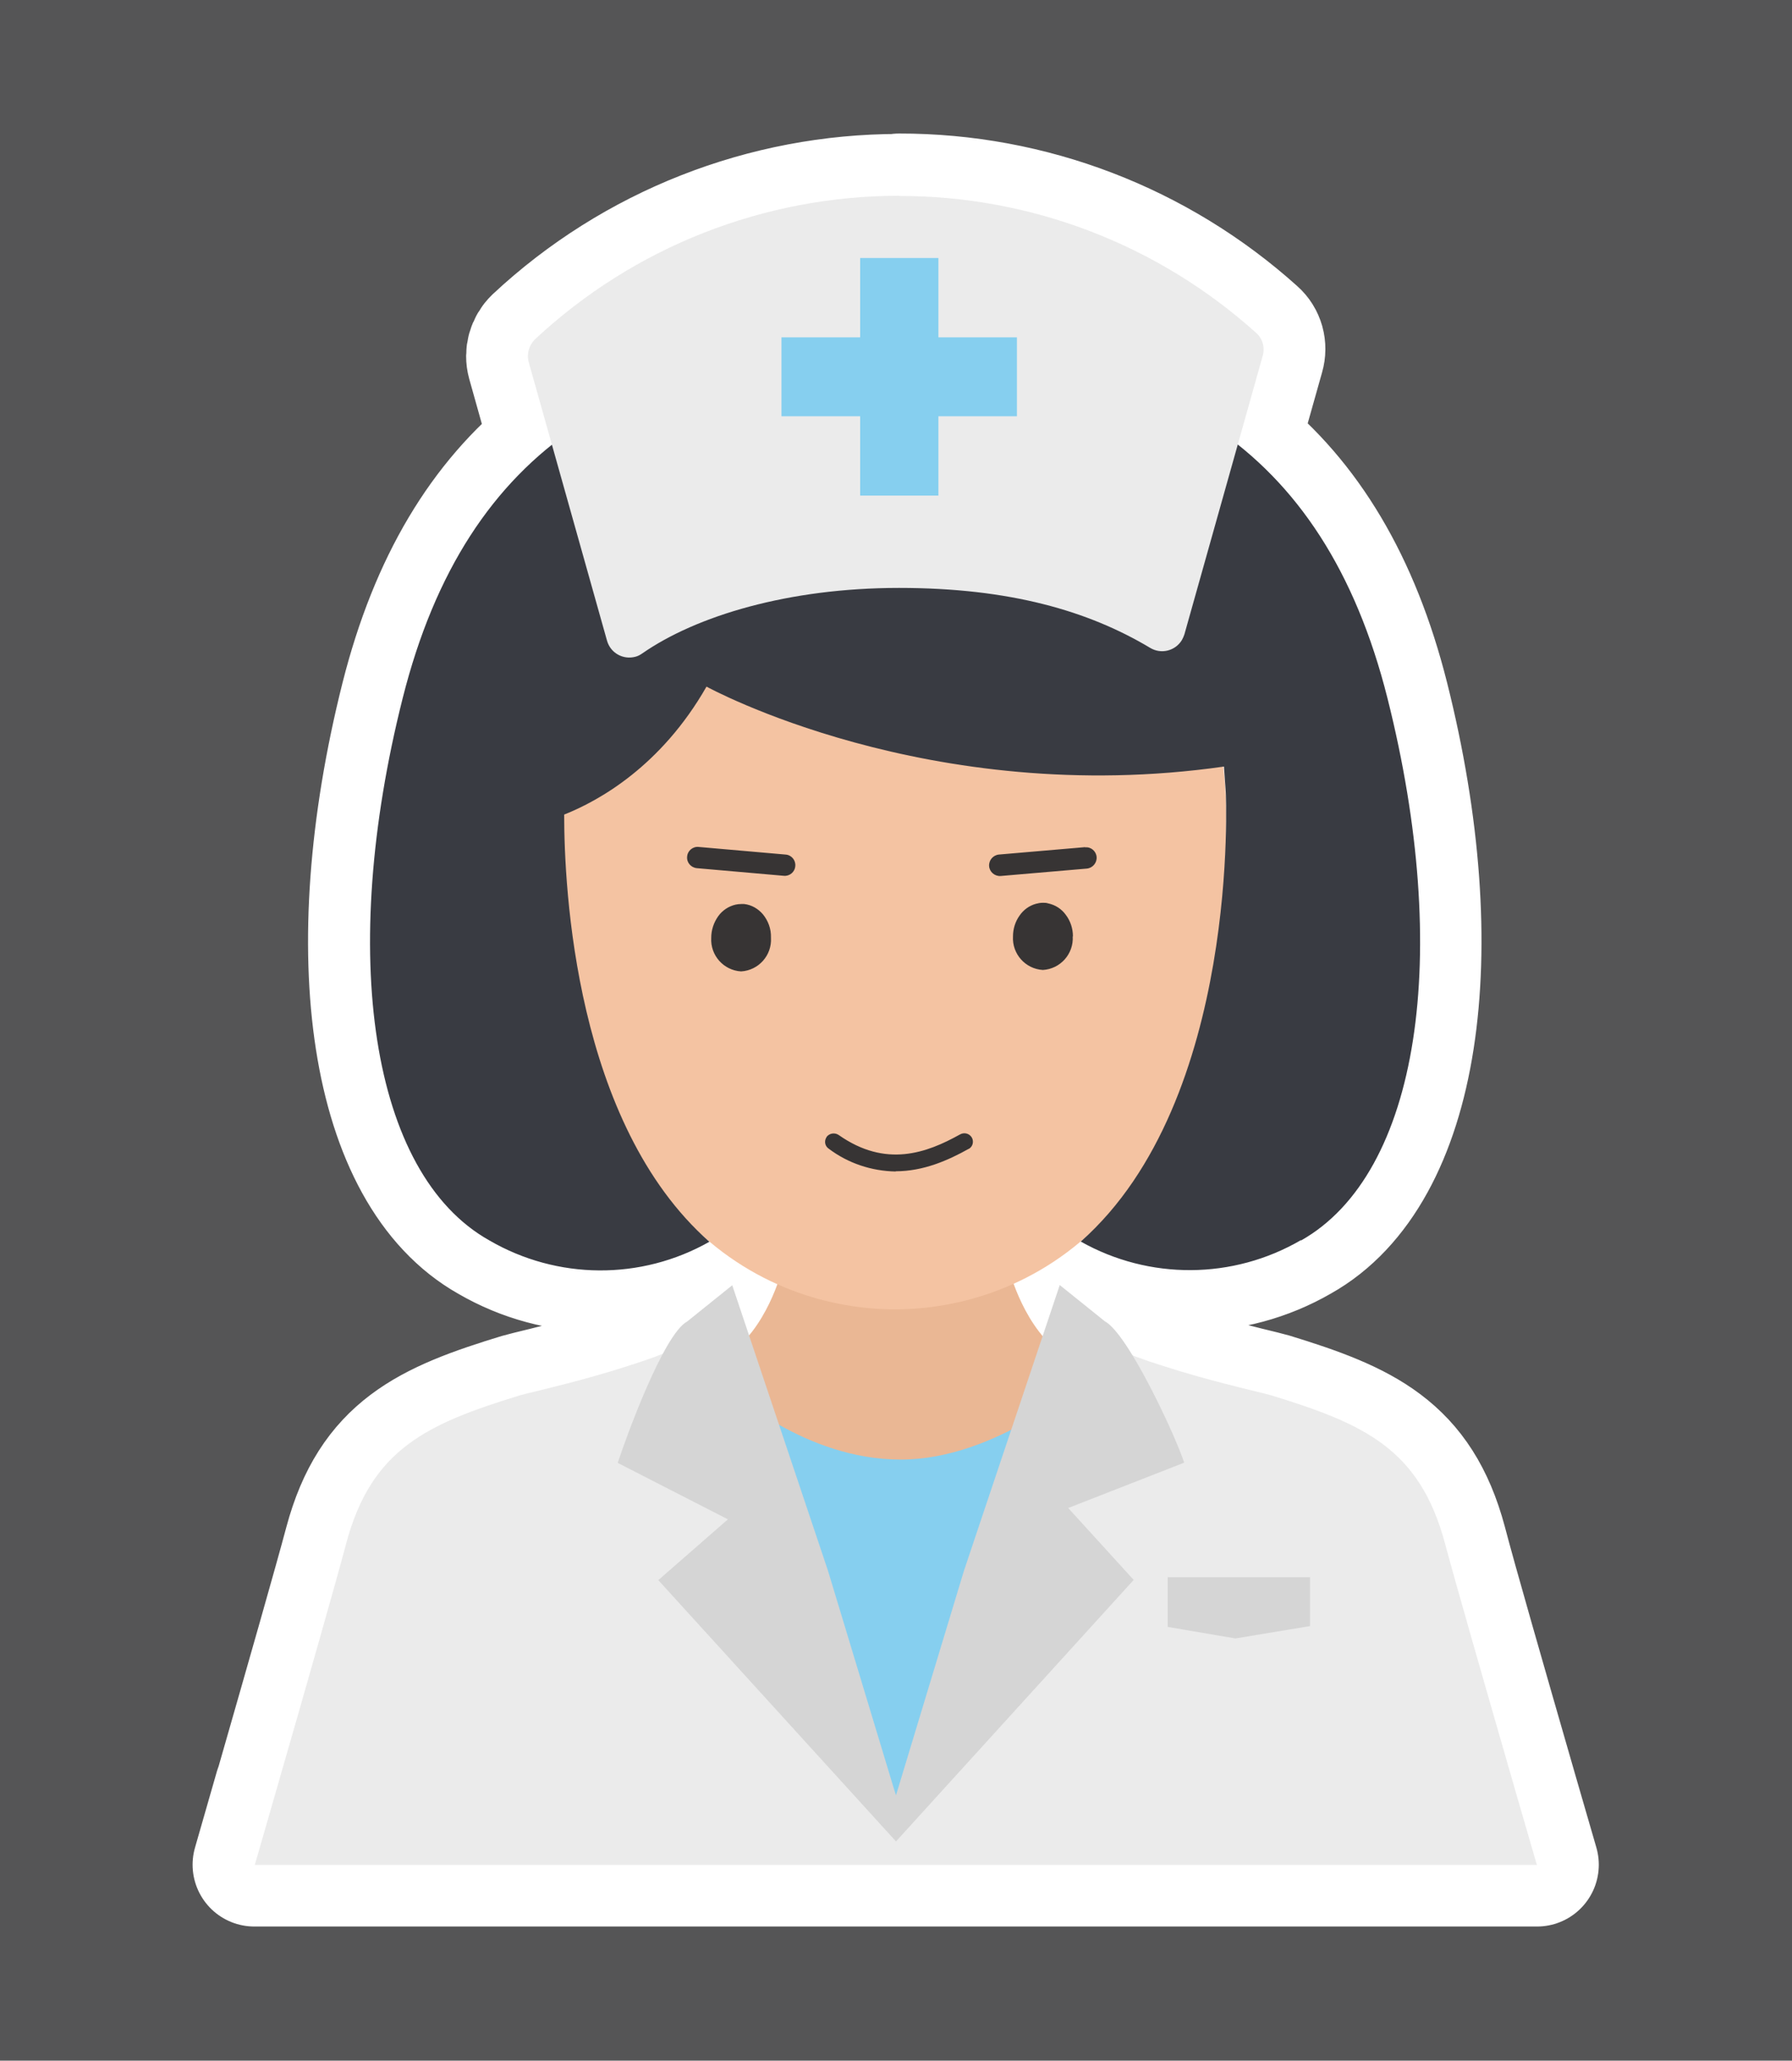 <?xml version="1.0" encoding="UTF-8"?>
<svg xmlns="http://www.w3.org/2000/svg" width="87" height="100" viewBox="0 0 87 100">
  <g id="Hintergrund">
    <rect id="Hintergrund-2" data-name="Hintergrund" width="87" height="100" fill="#555556"/>
  </g>
  <g id="doctor">
    <path d="M43.66,9.5c-6.56,0-12.88,2.48-17.68,6.96-.3.29-.42.72-.31,1.12l1.12,3.99c-3.4,2.72-5.84,6.71-7.25,12.29-3.13,12.43-1.57,23.07,4.2,26.32,3.3,1.92,7.37,1.94,10.69.06,1,.84,2.12,1.54,3.31,2.07-.24.65-.68,1.65-1.39,2.5l-.82-2.43-2.19,1.76c-.34.18-.75.77-1.16,1.53-.12.05-.23.1-.36.14-.99.36-2,.68-3.01.97-1.78.5-3.31.84-3.57.92-4.5,1.37-7.21,2.59-8.44,7.18-.5,1.88-1.87,6.67-3.34,11.79-.01.04-.02.09-.03.13h-.02s-1.06,3.69-1.06,3.69h62.27l-1.05-3.62-.02-.07c-1.48-5.13-2.9-10.06-3.39-11.94-1.23-4.59-3.94-5.8-8.44-7.18-.26-.08-1.79-.42-3.57-.92-1.01-.29-2.02-.61-3.01-.97-.08-.03-.15-.06-.22-.09-.48-.78-.94-1.4-1.29-1.58l-2.19-1.76-.82,2.44c-.73-.86-1.17-1.89-1.41-2.54,1.17-.53,2.26-1.21,3.24-2.04,3.32,1.88,7.39,1.85,10.69-.06,5.77-3.24,7.33-13.89,4.2-26.32-1.41-5.58-3.85-9.58-7.25-12.3l1.21-4.29c.12-.41,0-.85-.32-1.13-4.76-4.28-10.93-6.65-17.33-6.64ZM59.41,37.19l.09,1.24v.1c-.02-.45-.06-.89-.12-1.34,0,0,.03,0,.03,0Z" fill="#916f6f" stroke="#fff" stroke-linecap="round" stroke-linejoin="round" stroke-width="6"/>
    <path d="M74.63,90.5H12.37l1.06-3.68h.01c0-.06.02-.1.03-.14,1.48-5.13,2.84-9.91,3.34-11.79,1.23-4.59,3.94-5.8,8.44-7.18.26-.08,1.79-.42,3.57-.92.57-.16,1.13-.33,1.69-.51.44-.14.89-.29,1.32-.45.35-.13.69-.27,1.03-.42.33-.15.65-.31.96-.49l9.66,23.37,9.66-23.37c.31.18.63.34.96.49.33.14.67.28,1.03.42.43.16.87.31,1.32.45.56.18,1.12.35,1.69.51,1.78.5,3.31.84,3.57.92,4.5,1.38,7.21,2.59,8.44,7.18.5,1.87,1.92,6.81,3.4,11.94l.02.07,1.05,3.62Z" fill="#ebebeb"/>
    <path d="M52.15,71.2l-8.66,1.03-8.66-1.03s-1.49-4.19.45-5.42c1.94-1.22,2.68-4.14,2.68-4.14l5.52.53,5.52-.53s.74,2.92,2.68,4.14c1.94,1.22.45,5.42.45,5.42Z" fill="#eab794"/>
    <path d="M59.53,39.6c0,19.95-10.12,23.94-16.08,23.94s-16.08-3.99-16.08-23.94c0-10.04,7.2-16.18,16.08-16.18s16.08,6.14,16.08,16.18Z" fill="#f4c3a2"/>
    <path d="M43.49,56.85c-1.18-.02-2.32-.4-3.26-1.11-.18-.12-.23-.37-.1-.56,0,0,0,0,0-.01.14-.18.4-.22.59-.09,2.28,1.6,4.26.88,5.89-.03.2-.11.45-.05.57.15.11.19.05.44-.14.55,0,0,0,0-.01,0-1,.56-2.2,1.09-3.55,1.09h0Z" fill="#373434"/>
    <path d="M63.16,60.18c-3.3,1.92-7.37,1.94-10.69.07,7.78-6.87,7.04-21.81,7.04-21.81l-.09-1.24c-14.34,2.05-25.12-3.88-25.12-3.88-2.2,3.85-5.2,5.53-6.91,6.21,0,3.56.53,14.98,7.05,20.73-3.32,1.88-7.39,1.85-10.69-.07-5.77-3.24-7.33-13.89-4.2-26.31,3.12-12.38,11.31-16.99,23.83-17.02h.15c12.52.04,20.71,4.65,23.83,17.02,3.13,12.43,1.57,23.07-4.2,26.32h0Z" fill="#393b42" fill-rule="evenodd"/>
    <path d="M35.47,67.48s3.59,3.35,8.26,3.35,8.94-3.82,8.94-3.82l-9.19,21.27-6.9-10.67-1.12-10.12Z" fill="#86cfef"/>
    <path d="M55.03,76.68l-11.53,12.68-11.54-12.68,3.38-2.95-5.35-2.74c.4-1.23,2.23-6.25,3.37-6.86l2.19-1.76,4.65,13.86,3.18,10.51.12.38,3.3-10.9,4.65-13.86,2.19,1.76c1.14.61,3.46,5.63,3.85,6.86l-5.63,2.2,3.18,3.49Z" fill="#d5d5d5"/>
    <path d="M43.66,9.5c-6.56,0-12.88,2.48-17.68,6.96-.3.29-.42.72-.31,1.12l3.8,13.51c.17.6.78.94,1.38.78.12-.03.23-.09.33-.16,2.62-1.82,7.09-3.18,12.47-3.18s9.2,1.12,12.19,2.91c.53.32,1.22.15,1.54-.38.05-.09.09-.18.12-.27l3.8-13.51c.12-.41,0-.85-.32-1.13-4.76-4.28-10.93-6.65-17.33-6.64h0Z" fill="#ebebeb"/>
    <path d="M49.37,16.37v3.83h-3.81v3.85h-3.8v-3.85h-3.82v-3.83h3.82v-3.85h3.8v3.85h3.81Z" fill="#86cfef"/>
    <path d="M52.08,45.44c.05.85-.6,1.58-1.45,1.63-.85-.05-1.5-.78-1.45-1.63,0-.36.11-.72.32-1.01.19-.28.47-.48.79-.57.11-.03.22-.05.34-.05.09,0,.17,0,.26.03.34.07.65.27.85.55.23.3.35.67.35,1.05ZM37.43,45.51c.05.85-.6,1.58-1.45,1.63-.85-.05-1.5-.78-1.45-1.63,0-.38.12-.74.34-1.05.2-.28.5-.48.84-.56.09-.02.18-.03.27-.03.05,0,.1,0,.15,0,.36.04.68.23.91.5.26.32.4.71.39,1.12Z" fill="#373434"/>
    <path d="M33.92,41.1l4.22.37c.29.02.5.28.47.56,0,0,0,0,0,0-.02.29-.28.5-.56.47,0,0,0,0,0,0l-4.22-.37c-.29-.03-.5-.28-.47-.56.02-.29.28-.5.56-.47,0,0,0,0,0,0ZM52.68,41.11l-4.19.36c-.28.03-.49.28-.47.56.02.28.27.5.56.48,0,0,0,0,0,0l4.19-.36c.28-.03.49-.28.47-.56-.02-.28-.27-.5-.55-.47,0,0,0,0,0,0h0Z" fill="#373434" fill-rule="evenodd"/>
    <path d="M63.6,76.54v2.37l-3.62.6-3.29-.56v-2.41h6.91Z" fill="#d5d5d5"/>
  </g>
</svg>

